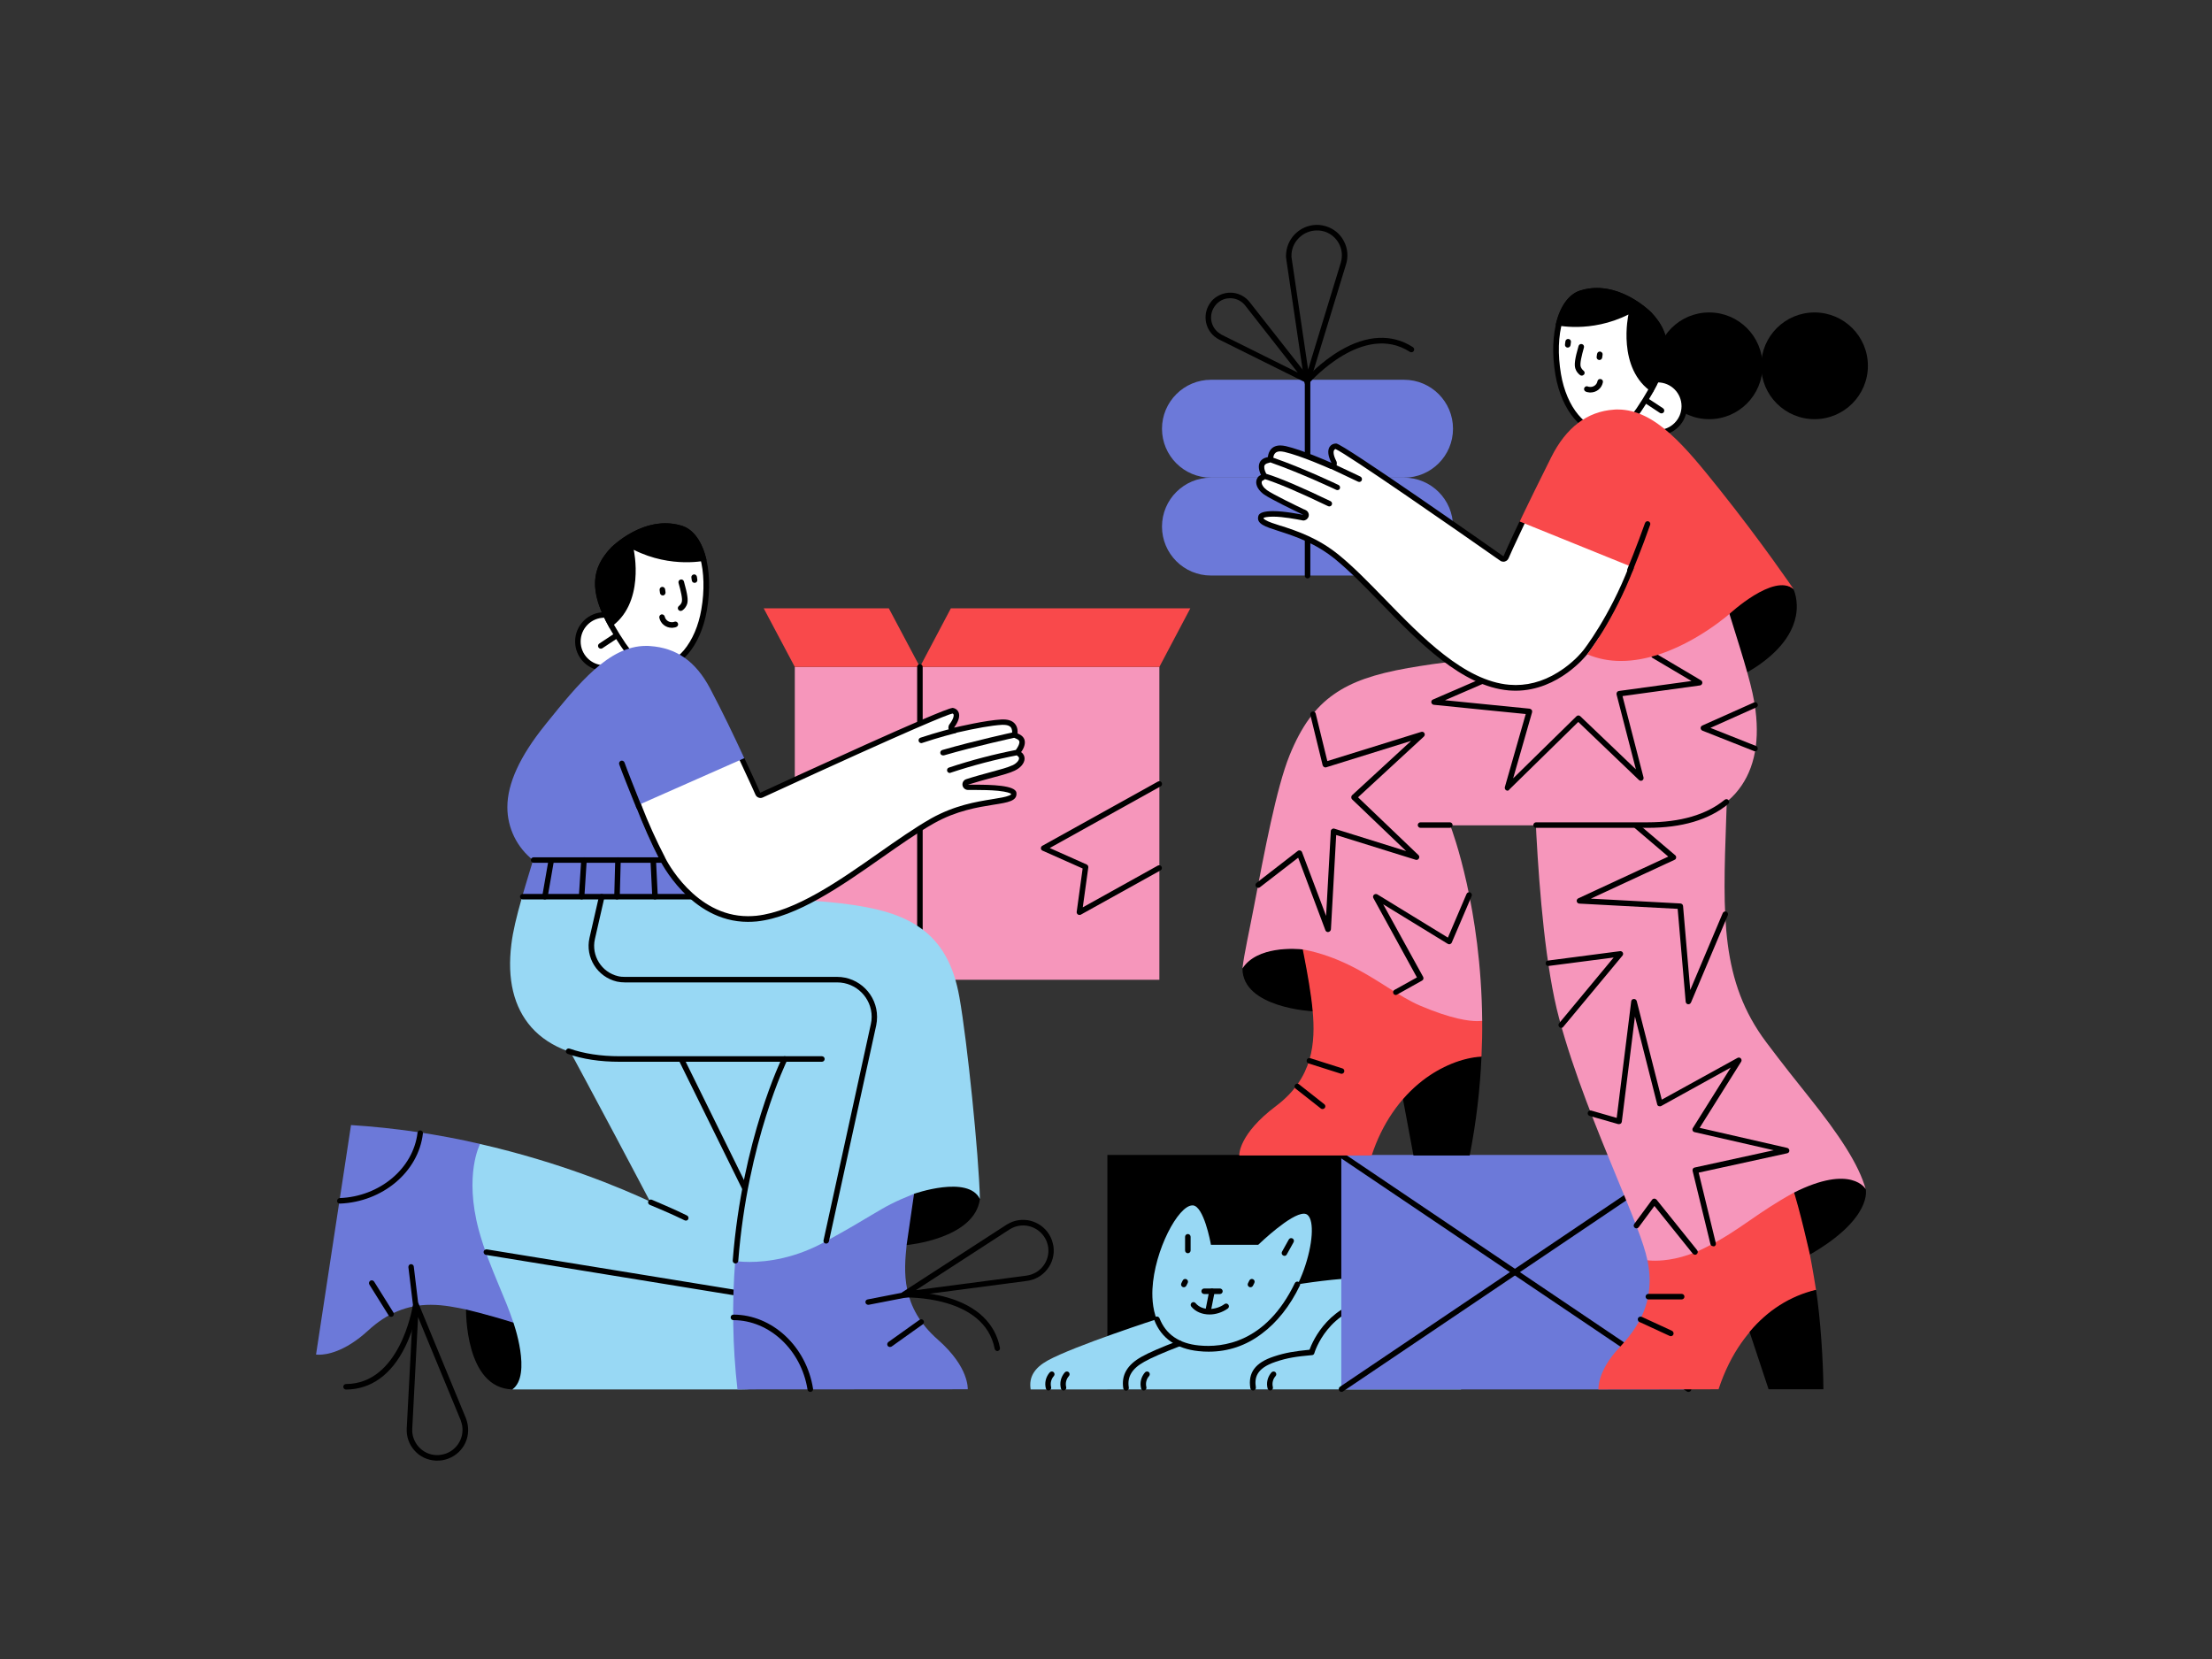 <?xml version="1.0" encoding="utf-8"?>
<!-- Generator: Adobe Illustrator 25.1.0, SVG Export Plug-In . SVG Version: 6.00 Build 0)  -->
<svg version="1.1" id="Layer_2_1_" xmlns="http://www.w3.org/2000/svg" xmlns:xlink="http://www.w3.org/1999/xlink" x="0px" y="0px"
	 viewBox="0 0 1600 1200" style="enable-background:new 0 0 1600 1200;" xml:space="preserve">
<rect x="0" y="0" width="1600" height="1200" fill="#333333" stroke="none"/>
<style type="text/css">
	.st0{fill:#98D8F4;}
	.st1{fill:#6C79D9;}
	.st2{fill:#F696BB;}
	.st3{fill:#F9494B;}
	.st4{fill:#FFFFFF;}
</style>
<g id="box_1_">
	<rect x="801" y="835.4" width="169.6" height="169.6"/>
	<g id="cat">
		<path class="st0" d="M745.5,1005.2v-0.3c-1.4-8.7,2.6-15.4,12.3-20.8c19.5-10.7,80.1-30.3,80.7-30.5c0.8-0.3,85.9-29.8,160.1-29.8
			c3.8,0,7.5,0.1,11.2,0.2c18.9,0.8,32.8,7.2,41.2,18.9c16.9,23.7,5.9,61.6,5.8,62v0.1H745.5V1005.2z"/>
		<path class="st0" d="M874.1,975.9c-2.3,0-4.7-0.1-7.1-0.4c-30.8-3.1-34.1-28.4-33.4-43.1c1.4-28.1,18.7-60.5,28.9-60.5
			c0.2,0,0.3,0,0.5,0c7.7,0.9,12.5,26,12.9,28.5h34.2c1.6-1.5,23.5-22.5,33-22.5c1.1,0,2,0.3,2.7,0.9c5,4.2,3.8,21.6-2.7,39.7
			C938.3,931.9,918.9,975.9,874.1,975.9L874.1,975.9z"/>
		<g>
			<path d="M874.3,977.7c-2.4,0-4.9-0.1-7.4-0.4C851.1,975.7,840,968,835,955c-0.4-1,0.1-2.2,1.1-2.6c1-0.4,2.2,0.1,2.6,1.1
				c4.5,11.6,14.1,18.3,28.5,19.7c17,1.7,48.5-1.8,69.4-45.1c0.5-1,1.7-1.4,2.7-0.9c1,0.5,1.4,1.7,0.9,2.7
				c-7,14.6-16.5,26.6-27.4,34.7C901.4,973.3,888.4,977.7,874.3,977.7z"/>
		</g>
		<g>
			<path d="M882.4,936H871c-1.1,0-2-0.9-2-2s0.9-2,2-2h11.4c1.1,0,2,0.9,2,2S883.5,936,882.4,936z"/>
		</g>
		<g>
			<path d="M874,949.7c-0.1,0-0.3,0-0.4,0c-1.1-0.2-1.8-1.3-1.6-2.3l2.7-13.7c0.2-1.1,1.3-1.8,2.3-1.6c1.1,0.2,1.8,1.3,1.6,2.3
				l-2.7,13.7C875.8,949,874.9,949.7,874,949.7z"/>
		</g>
		<g>
			<path d="M874.9,950.8c-5.2,0-10.1-1.9-13.2-5.7c-0.7-0.8-0.6-2.1,0.3-2.8c0.8-0.7,2.1-0.6,2.8,0.3c4.9,5.9,14.9,5.1,20.9,0.7
				c0.9-0.7,2.1-0.5,2.8,0.4c0.7,0.9,0.5,2.1-0.4,2.8C884.1,949.3,879.4,950.8,874.9,950.8z"/>
		</g>
		<g>
			<path d="M904.5,931.1c-0.3,0-0.6-0.1-0.9-0.2c-1-0.5-1.4-1.7-0.9-2.7l1-2c0.5-1,1.7-1.4,2.7-0.9c1,0.5,1.4,1.7,0.9,2.7l-1,2
				C905.9,930.7,905.2,931.1,904.5,931.1z"/>
		</g>
		<g>
			<path d="M929.1,908.4c-0.3,0-0.7-0.1-1-0.3c-1-0.5-1.3-1.8-0.8-2.7l4.9-8.8c0.5-1,1.8-1.3,2.7-0.8c1,0.5,1.3,1.8,0.8,2.7
				l-4.9,8.8C930.5,908,929.8,908.4,929.1,908.4z"/>
		</g>
		<g>
			<path d="M859.2,906.5c-1.1,0-2-0.9-2-2v-9.9c0-1.1,0.9-2,2-2s2,0.9,2,2v9.9C861.2,905.6,860.3,906.5,859.2,906.5z"/>
		</g>
		<g>
			<path d="M856.3,931.1c-0.3,0-0.6-0.1-0.9-0.2c-1-0.5-1.4-1.7-0.9-2.7l1-2c0.5-1,1.7-1.4,2.7-0.9c1,0.5,1.4,1.7,0.9,2.7l-1,2
				C857.7,930.7,857,931.1,856.3,931.1z"/>
		</g>
		<g>
			<path d="M814.5,1005.9c-1,0-1.8-0.7-2-1.7c-1.5-9.5,2.8-17,13.2-22.8c5.3-3,14.3-6.9,26.7-11.6c1-0.4,2.2,0.1,2.6,1.2
				c0.4,1-0.1,2.2-1.2,2.6c-12.2,4.7-21,8.5-26.1,11.4c-8.9,4.9-12.5,10.9-11.2,18.6c0.2,1.1-0.6,2.1-1.7,2.3
				C814.7,1005.9,814.6,1005.9,814.5,1005.9z"/>
		</g>
		<g>
			<path d="M906.4,1005.8c-1,0-1.8-0.7-2-1.7c-1.8-11.2,3.6-18.5,17-22.9c8.4-2.8,14.9-3.8,25.8-4.9c2.4-6.5,14.6-34.8,49.5-37.5
				c1.1-0.1,2.1,0.7,2.2,1.8c0.1,1.1-0.7,2.1-1.8,2.2c-36.6,2.9-46.3,35.6-46.4,36c-0.2,0.8-0.9,1.4-1.7,1.4
				c-11.4,1-17.9,2-26.2,4.8c-14.5,4.8-15.4,12-14.4,18.5c0.2,1.1-0.6,2.1-1.7,2.3C906.6,1005.8,906.5,1005.8,906.4,1005.8z"/>
		</g>
		<g>
			<path d="M758.4,1005.8c-0.9,0-1.7-0.6-1.9-1.5c-1.1-4.1,0-8.4,2.8-11.6c0.7-0.8,2-0.9,2.8-0.2c0.8,0.7,0.9,2,0.2,2.8
				c-2,2.2-2.7,5.2-2,8c0.3,1.1-0.4,2.2-1.4,2.4C758.7,1005.8,758.6,1005.8,758.4,1005.8z"/>
		</g>
		<g>
			<path d="M769.3,1005.8c-0.9,0-1.7-0.6-1.9-1.5c-1.1-4.1,0-8.4,2.8-11.6c0.7-0.8,2-0.9,2.8-0.2c0.8,0.7,0.9,2,0.2,2.8
				c-2,2.2-2.7,5.2-2,8c0.3,1.1-0.4,2.2-1.4,2.4C769.6,1005.8,769.5,1005.8,769.3,1005.8z"/>
		</g>
		<g>
			<path d="M827.3,1005.8c-0.9,0-1.7-0.6-1.9-1.5c-1.1-4.1,0-8.4,2.8-11.6c0.7-0.8,2-0.9,2.8-0.2c0.8,0.7,0.9,2,0.2,2.8
				c-2,2.2-2.7,5.2-2,8c0.3,1.1-0.4,2.2-1.4,2.4C827.6,1005.8,827.5,1005.8,827.3,1005.8z"/>
		</g>
		<g>
			<path d="M918.8,1005.8c-0.9,0-1.7-0.6-1.9-1.5c-1.1-4.1,0-8.4,2.8-11.6c0.7-0.8,2-0.9,2.8-0.2c0.8,0.7,0.9,2,0.2,2.8
				c-2,2.2-2.7,5.2-2,8c0.3,1.1-0.4,2.2-1.4,2.4C919.1,1005.8,919,1005.8,918.8,1005.8z"/>
		</g>
	</g>
	<g>
		<rect x="970.2" y="835.4" class="st1" width="251.3" height="169.6"/>
		<g>
			<path d="M1221.3,1006.8c-0.4,0-0.8-0.1-1.1-0.3L969.3,837.3c-0.9-0.6-1.2-1.9-0.5-2.8c0.6-0.9,1.9-1.2,2.8-0.5l250.9,169.2
				c0.9,0.6,1.2,1.9,0.5,2.8C1222.6,1006.5,1221.9,1006.8,1221.3,1006.8z"/>
		</g>
		<g>
			<path d="M970.4,1006.8c-0.6,0-1.3-0.3-1.7-0.9c-0.6-0.9-0.4-2.2,0.5-2.8l250.9-169.2c0.9-0.6,2.2-0.4,2.8,0.5
				c0.6,0.9,0.4,2.2-0.5,2.8l-250.9,169.2C971.2,1006.7,970.8,1006.8,970.4,1006.8z"/>
		</g>
	</g>
</g>
<g id="box">
	<rect x="665.4" y="482.4" class="st2" width="173.2" height="226.3"/>
	<rect x="574.9" y="482.4" class="st2" width="90.5" height="226.3"/>
	<polygon class="st3" points="687.8,440 665.4,482.4 838.6,482.4 861,440 	"/>
	<polygon class="st3" points="552.4,440 574.9,482.4 665.4,482.4 642.9,440 	"/>
	<g>
		<path d="M780.8,661.8c-0.4,0-0.8-0.1-1.1-0.3c-0.6-0.4-1-1.2-0.9-1.9l4.3-31.4l-29-12.9c-0.7-0.3-1.2-1-1.2-1.7
			c0-0.8,0.4-1.5,1-1.8l83.7-46.5c1-0.5,2.2-0.2,2.7,0.8c0.5,1,0.2,2.2-0.8,2.7l-80.2,44.6l26.7,11.9c0.8,0.4,1.3,1.2,1.2,2.1
			l-4,28.9l54.3-30.2c1-0.5,2.2-0.2,2.7,0.8c0.5,1,0.2,2.2-0.8,2.7l-57.8,32.1C781.5,661.7,781.1,661.8,780.8,661.8z"/>
	</g>
	<g>
		<path d="M665.4,711.6c-1.1,0-2-0.9-2-2V482.4c0-1.1,0.9-2,2-2s2,0.9,2,2v227.2C667.4,710.7,666.5,711.6,665.4,711.6z"/>
	</g>
</g>
<g id="man">
	<path d="M370.6,1005c-34.4-0.9-33.5-57.4-33.5-58v-0.2l0.2,0.1c0.1,0,13.4,3,34.2,9.5h0.1v0.1c0.1,0.2,6.6,17,6.6,30.7
		C378.3,1003.8,371,1005,370.6,1005L370.6,1005L370.6,1005z"/>
	<path d="M660.8,863.1L660.8,863.1c9.2-2.7,18.5-5.1,28.1-5.2c11.7,0,16.2,2.6,17.9,4.4c0.8,0.9,2,5,2,5
		c-3.8,28.8-52.7,33.3-53.2,33.3h-0.3L660.8,863.1z"/>
	<path class="st1" d="M230.8,979.9c-1.3,0-2-0.1-2-0.1h-0.2l25.3-166h0.2c31.4,2,62.8,6.6,93.4,13.7l0.1,0.1v0.1
		c0.1,0.9,13.9,90,24,128.8l0.1,0.3l-0.3-0.1c-20.8-6.5-34-9.4-34.2-9.5c-7.2-1.5-16.1-3.4-25.7-3.4c-16.8,0-31.5,6-45.1,18.5
		C249.1,978.2,235.8,979.9,230.8,979.9z"/>
	<path class="st0" d="M370.6,1005c14.4-10.4,0.6-48.8,0.6-48.8c-2.9-8.7-6.4-17.1-10.2-26.1c-5.3-12.8-10.8-26-14.7-40.4
		c-10.7-40,0.8-61.9,0.9-62.1l0.1-0.1h0.1c57.5,13.2,101.4,31.6,122.8,41.6c-3.6-6.9-41.9-79.6-68.9-128.9l-0.1-0.2L575,709.4v0.2
		c0.2,0.8,15.9,79.9,23.6,140.7c6.1,48.2,9.8,107.2-15.7,136.2c-10.8,12.3-26.5,18.5-46.5,18.5L370.6,1005L370.6,1005z"/>
	<g>
		<path d="M245.8,870.6c-1.1,0-2-0.8-2-1.9c0-1.1,0.8-2,1.9-2.1c29-1.1,53.2-21.4,56.3-47.2c0.1-1.1,1.1-1.9,2.2-1.7
			c1.1,0.1,1.9,1.1,1.7,2.2C302.7,847.6,276.8,869.4,245.8,870.6C245.9,870.6,245.8,870.6,245.8,870.6z"/>
	</g>
	<g>
		<path d="M540.8,938.2c-1.3,0-2.5-0.1-3.8-0.3l-185.5-30.2c-1.1-0.2-1.8-1.2-1.7-2.3c0.2-1.1,1.2-1.8,2.3-1.7l185.5,30.2
			c4.1,0.6,8.4,0,12.2-1.8c4.8-2.4,8.4-6.5,10.2-11.6c1.7-5.1,1.4-10.6-1-15.5l-77.4-157.1c-0.5-1-0.1-2.2,0.9-2.7
			c1-0.5,2.2-0.1,2.7,0.9l77.4,157.1c2.9,5.8,3.3,12.4,1.2,18.5c-2.1,6.2-6.4,11.1-12.2,14C548.1,937.3,544.5,938.2,540.8,938.2z"/>
	</g>
	<path class="st1" d="M377.6,648.8l0.1-0.3c2-6.9,4.5-15.1,8-26.6v-0.1H509l3,27L377.6,648.8L377.6,648.8z"/>
	<path class="st1" d="M533.4,1005v-0.2c-3.5-30.8-4-62.1-1.6-93v-0.1l133.9-74.6l-4.5,26.1l-5.4,37.2c-1.9,18.9-4.5,44.9,22.7,68.7
		c11.6,10.2,16.9,19.3,19.2,25.2c2.5,6.4,2.3,10.3,2.3,10.4v0.2L533.4,1005L533.4,1005z"/>
	<path class="st0" d="M542.1,912.8c-6.3,0-10.1-0.7-10.1-0.7h-0.2v-0.2c6.6-84.2,33.3-141.1,35.5-145.7H448.1
		c-28.3,0-50.3-8-63.7-23.1c-12.8-14.5-17.7-34.8-14.5-60.2c1.1-9,3.5-19.3,7.8-34.3v-0.1h134.1c0.6,0,63.4,1,96.4,4.9
		c26.8,3.2,43.8,8.3,56.7,17.2c15.6,10.7,24.9,26.9,29.1,50.9c5.6,31.5,14,113.6,14.8,145.8c-8.4-17.6-47.6-3.8-47.6-3.8
		c-14.7,5.9-19.6,8.7-31,15.5c-7,4.2-16.5,9.9-32.7,18.8C575.3,910.2,555.1,912.8,542.1,912.8z"/>
	<g>
		<path d="M532,913.9c-0.1,0-0.1,0-0.2,0c-1.1-0.1-1.9-1-1.8-2.2c6.9-87.7,35.5-146.1,35.8-146.6c0.5-1,1.7-1.4,2.7-0.9
			s1.4,1.7,0.9,2.7c-0.3,0.6-28.6,58.3-35.4,145.2C533.9,913.1,533,913.9,532,913.9z"/>
	</g>
	<g>
		<path class="st4" d="M437.2,483.2c-10.6,0-19.2-8.6-19.2-19.2s8.6-19.2,19.2-19.2s19.2,8.6,19.2,19.2S447.8,483.2,437.2,483.2z"/>
		<g>
			<path d="M437.2,446.8c9.5,0,17.2,7.7,17.2,17.2s-7.7,17.2-17.2,17.2S420,473.5,420,464S427.7,446.8,437.2,446.8 M437.2,442.8
				c-11.7,0-21.2,9.5-21.2,21.2s9.5,21.2,21.2,21.2s21.2-9.5,21.2-21.2S449,442.8,437.2,442.8L437.2,442.8z"/>
		</g>
	</g>
	<g>
		<path d="M434.6,469.2c-0.6,0-1.3-0.3-1.7-0.9c-0.6-0.9-0.4-2.2,0.6-2.8l12.5-8.3c0.9-0.6,2.2-0.4,2.8,0.6c0.6,0.9,0.4,2.2-0.6,2.8
			l-12.5,8.3C435.4,469.1,435,469.2,434.6,469.2z"/>
	</g>
	<g>
		<path class="st4" d="M475.5,482.7c-9,0-17.5-5.6-24.6-16.2c-25.2-37.3-21.5-54.1-7.4-69c0.1-0.1,17-17,37.8-17
			c3.9,0,7.7,0.6,11.3,1.7c14.6,4.5,21.8,29.8,16.7,59C505.1,465.6,491.2,482.7,475.5,482.7z"/>
		<path d="M481.3,382.5c3.7,0,7.3,0.5,10.7,1.6c13.4,4.1,20.1,29,15.3,56.7c-2,11.8-6.5,22.2-12.6,29.5
			c-5.7,6.7-12.5,10.4-19.2,10.4c-8.3,0-16.2-5.3-23-15.3c-24.5-36.2-21.1-52.3-7.6-66.5C445.5,398.2,461.5,382.5,481.3,382.5
			 M481.3,378.5c-22,0-39.3,17.6-39.3,17.6c-15.9,16.8-17.2,35.4,7.2,71.5c8,11.9,17.3,17.1,26.3,17.1c16.2,0,31.3-17.1,35.8-43.2
			c5.3-30.7-2.8-56.5-18.1-61.2C489.1,379,485.1,378.5,481.3,378.5L481.3,378.5z"/>
	</g>
	<path d="M442,396.1c-13.8,14.6-16.6,30.6-1.1,58.1c26.3-17.1,17.5-56.5,17.5-56.5c27.5,13.8,52.7,7.6,52.7,7.6
		c-2.9-13.1-9.3-22.4-17.9-25C465.8,371.8,442,396.1,442,396.1z"/>
	<g>
		<path d="M492.3,441.9c-0.6,0-1.2-0.3-1.6-0.8c-0.7-0.9-0.5-2.1,0.4-2.8c0.9-0.7,1.7-1.7,2-2.7c0.8-2.2-0.7-8.3-2.3-13.9
			c-0.3-1.1,0.3-2.2,1.4-2.5c1.1-0.3,2.2,0.3,2.5,1.4c2.6,9.3,3.2,13.6,2.3,16.3c-0.6,1.8-1.8,3.5-3.4,4.6
			C493.1,441.8,492.7,441.9,492.3,441.9z"/>
	</g>
	<g>
		<path d="M479.4,430.7c-1,0-1.8-0.7-2-1.7l-0.3-2.2c-0.1-1.1,0.6-2.1,1.7-2.3c1.1-0.1,2.1,0.6,2.3,1.7l0.3,2.2
			c0.1,1.1-0.6,2.1-1.7,2.3C479.6,430.7,479.5,430.7,479.4,430.7z"/>
	</g>
	<g>
		<path d="M502.4,421.6c-1,0-1.8-0.7-2-1.7l-0.3-2.1c-0.2-1.1,0.6-2.1,1.7-2.3c1.1-0.2,2.1,0.6,2.3,1.7l0.3,2.1
			c0.2,1.1-0.6,2.1-1.7,2.3C502.6,421.6,502.5,421.6,502.4,421.6z"/>
	</g>
	<g>
		<path d="M485.9,454.1c-4.3,0-8.1-3-9-7.3c-0.2-1.1,0.5-2.1,1.5-2.4c1.1-0.2,2.1,0.5,2.4,1.5c0.6,2.8,3.2,4.5,6,4.1l0.1,0
			c0.2-0.1,0.5-0.1,0.7-0.2c1-0.5,2.2-0.1,2.7,0.9c0.5,1,0.1,2.2-0.9,2.7c-0.5,0.3-1.1,0.4-1.5,0.5l-0.2,0c0,0-0.1,0-0.1,0
			C487,454.1,486.4,454.1,485.9,454.1z"/>
	</g>
	<g>
		<path class="st4" d="M540.9,664.8c-39.7,0-60.9-41.8-61.8-43.6c-6.2-12-12.1-24.9-17.3-38.4L454,558l68.9-33.9l13.7,25.1
			c6.9,14.6,10.8,23.5,11.4,25c0.2,0.5,0.6,0.9,1.1,1.1c0.2,0.1,0.5,0.1,0.7,0.1c0.3,0,0.6-0.1,0.8-0.2l2.2-1
			c112.4-51.8,133.5-59.9,136-60.1l0,0c0.1,0,0.2,0,0.3,0c1.2,0.3,1.9,1,2.3,1.9c0.8,2.1-0.3,5.4-3.1,9.2c-0.5,0.7-0.5,1.6-0.1,2.3
			c0.4,0.6,1,0.9,1.7,0.9c0.1,0,0.3,0,0.4-0.1l0.8-0.2c14.9-3.4,26.1-5.4,33.4-5.8h1c3.2,0,5.5,0.8,6.9,2.4c1.8,2.1,1.5,4.9,1.4,5.4
			c-0.1,0.9,0.4,1.8,1.3,2.1c2.2,0.9,3.5,2,3.9,3.5c0.7,2.4-1.1,5.6-2.2,6.9c-0.3,0.4-0.5,1-0.4,1.5s0.4,1,0.8,1.3
			c1.1,0.8,1.7,2,1.7,3.3c-0.2,2.4-2.4,5-6,6.7c-3.3,1.6-8.8,3.1-14.7,4.7c-4.2,1-15.1,4.2-19,5.4c-0.9,0.3-1.5,1.2-1.4,2.2
			c0.2,1,1,1.7,2,1.7h5.6c25.1,0,27.4,3.1,27.5,4c0.4,3.7-3.5,4.7-14.8,6.5l-0.6,0.1c-11.3,1.8-26.8,4.3-43.4,13.7
			c-12,6.8-25.1,16-37.8,24.9c-28.6,20-60.9,42.7-89.5,45.7C545.1,664.7,543,664.8,540.9,664.8z"/>
		<path d="M689,516.1c0.5,0.2,0.6,0.5,0.7,0.6c0.4,1-0.1,3.5-2.9,7.2c-1,1.3-1.1,3.2-0.2,4.6c0.7,1.2,2,1.8,3.4,1.8
			c0.3,0,0.6,0,0.9-0.1l0.8-0.2c14.8-3.4,25.9-5.3,33-5.7h1c3.9,0,5,1.3,5.4,1.7c1.2,1.5,1,3.7,1,3.9c-0.2,1.8,0.8,3.6,2.5,4.2
			c1.5,0.6,2.5,1.3,2.7,2.1c0.4,1.5-0.9,3.9-1.8,5.2c-0.7,0.9-1,2-0.8,3c0.2,1.1,0.8,2,1.6,2.7c0.6,0.4,0.8,0.9,0.8,1.5
			c-0.1,1.4-1.6,3.5-4.8,5c0,0,0,0-0.1,0c-3.1,1.5-8.7,3-14.2,4.5c-4.3,1.1-15.3,4.2-19.1,5.5c-1.9,0.6-3,2.5-2.7,4.4s2,3.4,4,3.4
			h2.5h3.1c4.7,0,10.8,0.1,16.1,0.6c6.6,0.7,8.8,1.7,9.5,2.2c0,0.4-0.3,0.8-1.6,1.3c-2.4,1-6.7,1.7-11.6,2.5H718l-0.4,0.1
			c-11.4,1.8-27.1,4.4-44.1,13.9c-12.1,6.9-25.2,16.1-37.9,25c-28.3,19.9-60.4,42.4-88.5,45.4c-2.1,0.2-4.1,0.3-6.1,0.3
			c-38.5,0-59.2-40.7-60-42.5c0,0,0,0,0-0.1c-6.2-11.9-12-24.7-17.2-38.1l-7.2-23.1l65.7-32.3l12.7,23.3
			c6.8,14.5,10.8,23.4,11.4,24.8c0.4,1,1.2,1.8,2.2,2.2c0.5,0.2,1,0.3,1.5,0.3c0.6,0,1.1-0.1,1.7-0.4l2.2-1
			C662.3,526,685.3,516.9,689,516.1 M689.1,512c-0.1,0.1-0.1,0.1-0.2,0.1c-6,0-116.4,50.9-139,61.3c-0.7-1.7-4.8-10.9-11.5-25.1
			l-14.6-26.8L451.6,557l8.3,26.5c5.1,13.1,10.9,26.1,17.4,38.6c0.2,0.4,22,44.7,63.6,44.7c2.1,0,4.3-0.1,6.5-0.3
			c29.1-3.1,61.6-25.9,90.4-46.1c13.4-9.4,26-18.2,37.6-24.8c16.5-9.3,31.9-11.7,43.1-13.5c10.8-1.7,17.4-2.7,16.7-8.7
			c-0.6-5.5-18.9-5.8-29.5-5.8c-1.1,0-2.1,0-3.1,0s-1.8,0-2.5,0c4-1.3,14.8-4.4,18.9-5.4c6-1.6,11.6-3.1,15-4.8
			c4.2-2,6.9-5.2,7.1-8.4c0.1-2-0.8-3.8-2.5-5c0.7-0.9,3.5-5,2.5-8.7c-0.6-2.1-2.3-3.7-5.1-4.8c0.1-0.8,0.4-4.3-1.9-7
			c-1.8-2.1-4.6-3.1-8.4-3.1c-0.4,0-0.7,0-1.1,0c-11.8,0.6-31.1,5.2-34.6,6c3.3-4.4,4.5-8.3,3.4-11.1
			C692.7,513.5,691.2,512.4,689.1,512L689.1,512z"/>
	</g>
	<path class="st1" d="M385.8,622.3L385.8,622.3c-11.9-9.2-18.9-23.6-18.8-38.6c0-16.9,9.1-36.8,27.2-59.2l1.1-1.4
		c23.2-28.7,45.1-55.9,72-55.9c0.9,0,1.9,0,2.8,0.1c19.3,1.3,33.1,11.1,43.5,30.6c9.5,18,17,33.9,23,46.7l1.8,3.8l-78.5,34.7
		c5.1,13.1,10.9,26.5,17.3,38.9l0.2,0.3H385.8L385.8,622.3L385.8,622.3z"/>
	<g>
		<path d="M479.4,624.1H386c-1.1,0-2-0.9-2-2s0.9-2,2-2h93.4c1.1,0,2,0.9,2,2S480.5,624.1,479.4,624.1z"/>
	</g>
	<g>
		<path d="M500.1,650.6h-122c-1.1,0-2-0.9-2-2s0.9-2,2-2h122c1.1,0,2,0.9,2,2S501.2,650.6,500.1,650.6z"/>
	</g>
	<g>
		<path d="M462.2,585.6c-0.8,0-1.5-0.5-1.9-1.3l-1.7-4.1c-3.5-8.8-8.4-20.8-10.7-27.3c-0.4-1,0.2-2.2,1.2-2.6c1-0.4,2.2,0.2,2.6,1.2
			c2.3,6.4,7.1,18.4,10.6,27.2l1.7,4.1c0.4,1-0.1,2.2-1.1,2.6C462.7,585.6,462.4,585.6,462.2,585.6z"/>
	</g>
	<g>
		<path d="M394.1,650.6c-0.1,0-0.2,0-0.3,0c-1.1-0.2-1.8-1.2-1.6-2.3l4.6-26.5c0.2-1.1,1.2-1.8,2.3-1.6c1.1,0.2,1.8,1.2,1.6,2.3
			l-4.6,26.5C395.9,649.9,395.1,650.6,394.1,650.6z"/>
	</g>
	<g>
		<path d="M420.7,650.6c0,0-0.1,0-0.1,0c-1.1-0.1-1.9-1-1.9-2.1l1.7-26.5c0.1-1.1,1-1.9,2.1-1.9c1.1,0.1,1.9,1,1.9,2.1l-1.7,26.5
			C422.6,649.8,421.7,650.6,420.7,650.6z"/>
	</g>
	<g>
		<path d="M446.3,650.6C446.3,650.6,446.3,650.6,446.3,650.6c-1.2,0-2-0.9-2-2.1L445,622c0-1.1,0.9-2,2.1-1.9c1.1,0,2,0.9,1.9,2.1
			l-0.7,26.5C448.3,649.7,447.4,650.6,446.3,650.6z"/>
	</g>
	<g>
		<path d="M473.8,650.6c-1.1,0-1.9-0.8-2-1.9l-1.3-26.5c-0.1-1.1,0.8-2,1.9-2.1c1.1,0,2,0.8,2.1,1.9l1.3,26.5
			C475.9,649.6,475,650.5,473.8,650.6C473.9,650.6,473.8,650.6,473.8,650.6z"/>
	</g>
	<g>
		<path d="M594.5,768H448.1c-14.1,0-26.7-1.9-37.5-5.7c-1-0.4-1.6-1.5-1.2-2.6c0.4-1,1.5-1.6,2.6-1.2c10.3,3.6,22.5,5.5,36.1,5.5
			h146.4c1.1,0,2,0.9,2,2S595.6,768,594.5,768z"/>
	</g>
	<g>
		<path d="M586.1,1006.8c-1,0-1.8-0.7-2-1.7c-4.5-28.6-27.6-50.2-53.6-50.2c-1.1,0-2-0.9-2-2s0.9-2,2-2c28,0,52.8,23,57.6,53.6
			c0.2,1.1-0.6,2.1-1.7,2.3C586.3,1006.8,586.2,1006.8,586.1,1006.8z"/>
	</g>
	<g>
		<path d="M597.6,899.5c-0.1,0-0.3,0-0.4,0c-1.1-0.2-1.8-1.3-1.5-2.4l34.2-156.3c0.4-1.6,0.6-3.5,0.6-5.3
			c0-13.7-11.2-24.9-24.9-24.9H452c-1.9,0-3.9-0.2-5.8-0.6c-14.2-3.4-23-17.5-19.8-31.6l6.9-30.2c0.2-1.1,1.3-1.8,2.4-1.5
			c1.1,0.2,1.8,1.3,1.5,2.4l-6.9,30.2c-2.7,11.9,4.8,24,16.8,26.8c1.6,0.4,3.3,0.5,4.9,0.5h153.5c15.9,0,28.9,13,28.9,28.9
			c0,2.1-0.2,4.2-0.6,6.1l-34.2,156.3C599.3,898.9,598.5,899.5,597.6,899.5z"/>
	</g>
	<g>
		<path d="M496.1,882.9c-0.3,0-0.6-0.1-0.9-0.2c-7.7-3.9-25-11.2-25.2-11.2c-1-0.4-1.5-1.6-1.1-2.6c0.4-1,1.6-1.5,2.6-1.1
			c0.7,0.3,17.6,7.4,25.4,11.4c1,0.5,1.4,1.7,0.9,2.7C497.5,882.5,496.8,882.9,496.1,882.9z"/>
	</g>
	<g>
		<path d="M628,943.8c-0.9,0-1.8-0.7-2-1.6c-0.2-1.1,0.5-2.1,1.6-2.3l28.8-5.6c1.1-0.2,2.1,0.5,2.3,1.6c0.2,1.1-0.5,2.1-1.6,2.3
			l-28.8,5.6C628.3,943.8,628.1,943.8,628,943.8z"/>
	</g>
	<g>
		<path d="M643.7,974.3c-0.6,0-1.2-0.3-1.6-0.8c-0.6-0.9-0.4-2.1,0.5-2.8l22.6-16.1c0.9-0.6,2.1-0.4,2.8,0.5
			c0.6,0.9,0.4,2.1-0.5,2.8l-22.6,16.1C644.5,974.2,644.1,974.3,643.7,974.3z"/>
	</g>
	<g>
		<path d="M653.9,938.3c-0.8,0-1.6-0.5-1.9-1.3c-0.3-0.9,0-1.9,0.8-2.4l75.2-48.7c1.7-1,3-1.7,4.4-2.2c11.4-4.2,24.2,1.7,28.4,13.2
			c0.6,1.8,1,3.3,1.2,4.7c0.8,5.9-0.8,11.7-4.4,16.4c-3.6,4.7-8.8,7.7-14.7,8.5l-88.8,11.7C654.1,938.3,654,938.3,653.9,938.3z
			 M740,886.4c-2.1,0-4.2,0.4-6.2,1.1c-1.1,0.4-2.2,1-3.6,1.8l-67.7,43.9l80-10.5c4.8-0.7,9.1-3.1,12.1-7c3-3.9,4.2-8.6,3.6-13.5
			c-0.2-1.2-0.5-2.4-1-3.9C754.4,890.9,747.4,886.4,740,886.4z"/>
	</g>
	<g>
		<path d="M721.5,977.3c-0.9,0-1.8-0.7-2-1.6c-7.5-39.1-64.9-37.2-65.5-37.2c-1.1,0-2-0.8-2.1-1.9c0-1.1,0.8-2,1.9-2.1
			c0.6,0,15.4-0.6,31.4,4c21.6,6.2,34.7,18.8,38.1,36.4c0.2,1.1-0.5,2.1-1.6,2.3C721.7,977.3,721.6,977.3,721.5,977.3z"/>
	</g>
	<g>
		<path d="M316.4,1056.5c-0.4,0-0.8,0-1.3,0c-5.8-0.3-11.3-2.8-15.2-7.2c-4-4.4-6-10.1-5.7-16.1l4.7-89.5c0-0.9,0.7-1.7,1.7-1.9
			c0.9-0.2,1.8,0.3,2.2,1.2l34.2,82.8c0.6,1.6,1,3.1,1.3,4.7c1,5.9-0.3,11.8-3.7,16.6c-3.4,4.8-8.5,8-14.4,9.1
			C318.9,1056.4,317.7,1056.5,316.4,1056.5z M302.4,952.7l-4.2,80.7c-0.3,4.9,1.4,9.5,4.7,13.2c3.3,3.6,7.7,5.7,12.5,5.9
			c1.4,0.1,2.7,0,4-0.3c4.9-0.8,9-3.5,11.8-7.4c2.8-4,3.9-8.8,3.1-13.6c-0.3-1.3-0.6-2.6-1.1-4L302.4,952.7z"/>
	</g>
	<g>
		<path d="M250.3,1005.1c-1.1,0-2-0.9-2-2c0-1.1,0.9-2,2-2c38.4-0.2,47.7-53.2,48.4-57.3l-3.3-27.2c-0.1-1.1,0.7-2.1,1.7-2.2
			c1.1-0.1,2.1,0.7,2.2,1.7l3.3,27.5c0,0.2,0,0.3,0,0.5c-0.1,0.6-2.2,15.3-9.6,30.2C283.1,994.4,268.3,1005,250.3,1005.1
			C250.3,1005.1,250.3,1005.1,250.3,1005.1z"/>
	</g>
	<g>
		<path d="M282.9,952.5c-0.7,0-1.3-0.3-1.7-0.9l-14-22.4c-0.6-0.9-0.3-2.2,0.6-2.8s2.2-0.3,2.8,0.6l14,22.4c0.6,0.9,0.3,2.2-0.6,2.8
			C283.6,952.4,283.3,952.5,282.9,952.5z"/>
	</g>
	<g>
		<path d="M666.4,537.5c-0.8,0-1.6-0.5-1.9-1.4c-0.3-1,0.2-2.2,1.3-2.5c11.7-3.9,24.2-7.1,24.3-7.1c1.1-0.3,2.2,0.4,2.4,1.4
			c0.3,1.1-0.4,2.2-1.4,2.4c-0.1,0-12.5,3.2-24.1,7.1C666.8,537.5,666.6,537.5,666.4,537.5z"/>
	</g>
	<g>
		<path d="M682.1,546.4c-0.9,0-1.7-0.6-1.9-1.4c-0.3-1.1,0.3-2.2,1.4-2.5c23.5-6.8,51.1-12.8,51.3-12.8c1.1-0.2,2.1,0.5,2.4,1.5
			c0.2,1.1-0.5,2.1-1.5,2.4c-0.3,0.1-27.7,6-51.1,12.8C682.5,546.4,682.3,546.4,682.1,546.4z"/>
	</g>
	<g>
		<path d="M687,559.1c-0.8,0-1.6-0.5-1.9-1.4c-0.3-1,0.2-2.2,1.3-2.5c16.2-5.4,32.8-9.7,49.2-12.9c1.1-0.2,2.1,0.5,2.3,1.6
			c0.2,1.1-0.5,2.1-1.6,2.3c-16.2,3.1-32.6,7.4-48.6,12.7C687.4,559.1,687.2,559.1,687,559.1z"/>
	</g>
</g>
<g id="clothes">
	<path class="st1" d="M875.9,274.7h139.7c19.6,0,35.4,15.9,35.4,35.4l0,0c0,19.6-15.9,35.4-35.4,35.4H875.9
		c-19.6,0-35.4-15.9-35.4-35.4l0,0C840.5,290.6,856.4,274.7,875.9,274.7z"/>
	<path class="st1" d="M875.9,345.5h139.7c19.6,0,35.4,15.9,35.4,35.4l0,0c0,19.6-15.9,35.4-35.4,35.4H875.9
		c-19.6,0-35.4-15.9-35.4-35.4l0,0C840.5,361.3,856.4,345.5,875.9,345.5z"/>
	<g>
		<path d="M945.8,418.4c-1.1,0-2-0.9-2-2V274.7c0-1.1,0.9-2,2-2s2,0.9,2,2v141.7C947.8,417.5,946.9,418.4,945.8,418.4z"/>
	</g>
	<g>
		<path d="M945.6,278.5c0,0-0.1,0-0.2,0c-0.9-0.1-1.7-0.8-1.8-1.7l-13.1-88.6c-0.3-1.5-0.4-3-0.2-5c1-12.2,11.7-21.3,23.8-20.5
			c1.5,0.1,3.1,0.4,4.8,0.9c5.7,1.7,10.4,5.5,13.1,10.7c2.8,5.2,3.4,11.3,1.6,17l-26.2,85.7C947.3,277.9,946.5,278.5,945.6,278.5z
			 M952.5,166.7c-9.4,0-17.5,7.3-18.3,16.8c-0.1,1.6-0.1,2.8,0.2,3.9c0,0,0,0.1,0,0.1l11.8,79.8l23.6-77.2c1.4-4.7,1-9.6-1.3-13.9
			c-2.3-4.3-6.1-7.4-10.7-8.8c-1.4-0.4-2.7-0.6-4-0.7C953.4,166.8,953,166.7,952.5,166.7z"/>
	</g>
	<g>
		<path d="M945.7,277.1c-0.3,0-0.6-0.1-0.9-0.2l-63-31.3c-1-0.5-2-1.2-3.2-2.1c-7.6-6.2-8.8-17.4-2.7-25.1c0.9-1.3,2-2.2,2.9-2.9
			c3.8-2.9,8.4-4.2,13.2-3.7c4.7,0.6,9,3,11.9,6.7l43.4,55.3c0.6,0.7,0.6,1.8,0,2.5C946.9,276.8,946.3,277.1,945.7,277.1z
			 M889.8,215.7c-3.1,0-6.1,1-8.5,3c-0.7,0.5-1.5,1.2-2.1,2.1c0,0-0.1,0.1-0.1,0.1c-4.8,6-3.9,14.7,2,19.5c1,0.7,1.8,1.3,2.5,1.7
			l55.1,27.4L900.7,221c-2.3-2.9-5.6-4.8-9.3-5.2C890.9,215.8,890.3,215.7,889.8,215.7z"/>
	</g>
	<g>
		<path d="M946.2,277c-0.5,0-0.9-0.2-1.3-0.5c-0.8-0.7-0.9-2-0.2-2.8c0.4-0.5,10.2-11.6,24.6-20.1c19.3-11.4,37.6-12.3,52.7-2.5
			c0.9,0.6,1.2,1.8,0.6,2.8c-0.6,0.9-1.8,1.2-2.8,0.6c-33.6-21.6-71.7,21.4-72.1,21.8C947.3,276.8,946.8,277,946.2,277z"/>
	</g>
</g>
<g id="woman">
	<path d="M1022.4,835.8l-7.7-41.3l0.1-0.1c18.5-21.2,41.4-29.6,56.6-30.5h0.2v0.2c-1,23.9-3.9,48-8.5,71.5v0.2L1022.4,835.8
		L1022.4,835.8z"/>
	<path d="M949.7,731.5c-0.5,0-51-2.5-51-31c6.8-12.5,26-14.4,36.8-14.4c4.1,0,6.9,0.3,7,0.3h0.1v0.1c0,0,0.7,3.6,1.1,5.6
		c2.2,10.9,5,26.5,6.1,39.1v0.2L949.7,731.5z"/>
	<path d="M1308.7,907.4c-0.1-0.3-5.9-27.1-11.4-44.9v-0.2l0.1-0.1c0.1-0.1,14.6-8.3,29.2-10.2c1.9-0.3,3.8-0.4,5.5-0.4
		c13.9,0,17.3,8.3,17.4,8.4c0.1,0.2,5.4,21.1-40.4,47.5l-0.2,0.1L1308.7,907.4z"/>
	<path d="M1250.6,443.9L1250.6,443.9c0.2-0.2,2.8-2.8,17.8-13.9c6.6-4.9,12.9-7.4,18.6-7.4c6.6,0,10.1,3.4,10.2,3.5s4,8.1,1.8,19.5
		c-3.7,19-21.2,32.7-35.3,40.8l-0.2,0.1L1250.6,443.9z"/>
	<path class="st3" d="M1156.2,1005v-0.2c0-0.1-0.8-13.1,14.8-29.7c13.7-14.6,26.9-33.5,20.6-63.8v-0.1l104.6-53.3l0.1,0.2
		c5.8,17.5,12.7,48.9,12.8,49.2c0,0.1,2.1,10.6,4.5,25.8v0.2h-0.2c-15.3,3.7-52.7,18.1-70.3,71.5v0.1L1156.2,1005L1156.2,1005z"/>
	<path d="M1313.6,933.1L1313.6,933.1l-0.2-0.1c-18.6,4.5-34.7,14.7-47.8,30.3l-0.1,0.1l13.8,41.6v-0.1h39.6v-0.2
		C1318.9,986.5,1316.8,953.3,1313.6,933.1z"/>
	<path class="st2" d="M1197.2,911.9c-3.5,0-5.5-0.3-5.5-0.3h-0.1v-0.1c-2.5-12.3-11.1-33.2-22-59.5c-13.9-33.8-31.3-75.9-41.9-115.6
		c-9.7-36.1-14.2-92-16.4-132.5c-2.3-43.9-2.3-79.7-2.3-80.1v-0.2l141.1,11.8v0.2c-0.2,20.5-0.8,38.8-1.5,56.6
		c-2.5,70.8-4.1,117.6,29,161.7c11.8,15.7,21.9,28.4,30.8,39.5c22.1,27.6,36.1,48.9,41.1,66.7c0.1,0.2-10-18.6-52.2,2.7
		c-13.1,7.2-22.4,13.6-31.4,19.8c-10,6.9-19.4,13.4-32.7,20C1217.2,910.7,1203.8,911.9,1197.2,911.9z"/>
	<g>
		<path d="M1216.4,939.9h-24.1c-1.1,0-2-0.9-2-2s0.9-2,2-2h24.1c1.1,0,2,0.9,2,2S1217.5,939.9,1216.4,939.9z"/>
	</g>
	<g>
		<path d="M1208.5,966.5c-0.3,0-0.6-0.1-0.8-0.2l-21.9-10.1c-1-0.5-1.4-1.7-1-2.7c0.5-1,1.7-1.4,2.7-1l21.9,10.1
			c1,0.5,1.4,1.7,1,2.7C1210,966.1,1209.3,966.5,1208.5,966.5z"/>
	</g>
	<g>
		<path d="M1239.1,901.4c-0.9,0-1.7-0.6-1.9-1.5l-12.9-53c-0.1-0.5,0-1.1,0.2-1.5c0.3-0.5,0.7-0.8,1.3-0.9L1283,832l-57.3-13.1
			c-0.6-0.1-1.2-0.6-1.4-1.2s-0.2-1.3,0.2-1.8l27.4-43.7l-50.3,27.8c-0.5,0.3-1.2,0.3-1.8,0.1c-0.6-0.2-1-0.7-1.1-1.3l-16.1-63.5
			l-9.5,76.1c-0.1,0.6-0.4,1.1-0.9,1.4c-0.5,0.3-1.1,0.4-1.7,0.3l-20.6-5.9c-1.1-0.3-1.7-1.4-1.4-2.5c0.3-1.1,1.4-1.7,2.5-1.4
			l18.4,5.3l10.5-84.3c0.1-1,0.9-1.7,1.9-1.7c1-0.1,1.8,0.6,2.1,1.5l18.1,71.3l54.8-30.2c0.8-0.4,1.8-0.3,2.4,0.4
			c0.6,0.7,0.7,1.7,0.2,2.4l-30,47.8l63.3,14.5c0.9,0.2,1.6,1,1.6,2s-0.7,1.7-1.6,1.9l-64,14l12.4,51c0.3,1.1-0.4,2.2-1.5,2.4
			C1239.4,901.4,1239.3,901.4,1239.1,901.4z"/>
	</g>
	<g>
		<path d="M1226.1,907.6c-0.6,0-1.2-0.3-1.6-0.7l-27.8-34.6l-11.4,15.4c-0.7,0.9-1.9,1.1-2.8,0.4c-0.9-0.7-1.1-1.9-0.4-2.8
			l12.9-17.5c0.4-0.5,0.9-0.8,1.6-0.8c0.6,0,1.2,0.3,1.6,0.7l29.4,36.6c0.7,0.9,0.6,2.1-0.3,2.8
			C1227,907.5,1226.5,907.6,1226.1,907.6z"/>
	</g>
	<g>
		<path d="M1129.3,743.5c-0.5,0-0.9-0.2-1.3-0.5c-0.8-0.7-1-2-0.3-2.8l39.5-47.6l-47,6.1c-1.1,0.1-2.1-0.6-2.2-1.7
			c-0.1-1.1,0.6-2.1,1.7-2.2l52.1-6.8c0.8-0.1,1.6,0.3,2,1c0.4,0.7,0.3,1.6-0.2,2.2l-42.8,51.5
			C1130.4,743.3,1129.9,743.5,1129.3,743.5z"/>
	</g>
	<g>
		<path d="M1221.3,726.4c-0.1,0-0.2,0-0.3,0c-0.9-0.1-1.6-0.9-1.7-1.8l-5.8-67.2l-71.1-3.8c-0.9,0-1.7-0.7-1.9-1.6
			c-0.2-0.9,0.3-1.8,1.1-2.2l65.1-30.2l-24.2-20.6c-0.8-0.7-0.9-2-0.2-2.8s2-0.9,2.8-0.2l26.6,22.6c0.5,0.4,0.8,1.1,0.7,1.8
			s-0.5,1.3-1.1,1.5l-60.6,28.1l64.8,3.5c1,0.1,1.8,0.8,1.9,1.8l5.2,60.8l23.5-55.6c0.4-1,1.6-1.5,2.6-1.1c1,0.4,1.5,1.6,1.1,2.6
			l-26.6,63C1222.8,725.9,1222.1,726.4,1221.3,726.4z"/>
	</g>
	<path class="st3" d="M896.4,835.8v-0.2c0-0.1-0.7-15.1,26.6-35.6c27-20.3,28.5-46.1,26.5-68.7c-1.1-12.6-4-28.2-6.1-39.1
		c-0.4-2.1-0.8-4-1.1-5.6v-0.1l57.7-61.8l72.1,113.4v0.1c0.1,8.5-0.1,17.2-0.5,25.9v0.2h-0.2c-13.7,0.8-29.2,7.1-42.3,17.2
		c-16.7,12.9-29.5,31.6-36.9,54.2v0.1L896.4,835.8L896.4,835.8z"/>
	<circle cx="1236.3" cy="264.6" r="38.6"/>
	<circle cx="1312.5" cy="264.6" r="38.6"/>
	<g>
		<path class="st4" d="M1199.1,313c-10.6,0-19.2-8.6-19.2-19.2s8.6-19.2,19.2-19.2s19.2,8.6,19.2,19.2S1209.7,313,1199.1,313z"/>
		<g>
			<path d="M1199.1,276.6c9.5,0,17.2,7.7,17.2,17.2s-7.7,17.2-17.2,17.2s-17.2-7.7-17.2-17.2S1189.6,276.6,1199.1,276.6
				 M1199.1,272.6c-11.7,0-21.2,9.5-21.2,21.2s9.5,21.2,21.2,21.2s21.2-9.5,21.2-21.2S1210.8,272.6,1199.1,272.6L1199.1,272.6z"/>
		</g>
	</g>
	<g>
		<path d="M1201.8,299c-0.4,0-0.8-0.1-1.1-0.3l-12.6-8.3c-0.9-0.6-1.2-1.8-0.6-2.8c0.6-0.9,1.8-1.2,2.8-0.6l12.6,8.3
			c0.9,0.6,1.2,1.8,0.6,2.8C1203.1,298.7,1202.4,299,1201.8,299z"/>
	</g>
	<g>
		<path class="st4" d="M1160.9,312.5c-15.7,0-29.6-17.1-33.8-41.5c-5-29.1,2.2-54.4,16.7-59c3.6-1.1,7.4-1.7,11.3-1.7
			c18.4,0,33.5,12.9,37.7,16.9c0.1,0.1,0.1,0.1,0.2,0.2c8.2,8.7,11.6,17,10.9,26.9c-0.7,11.2-6.6,24.5-18.4,42
			C1178.4,306.9,1169.9,312.5,1160.9,312.5z"/>
		<g>
			<path d="M1155.1,212.3c17.7,0,32.3,12.5,36.3,16.3c0,0,0.1,0.1,0.2,0.2c13.4,14.2,16.7,30.3-7.7,66.4c-6.7,10-14.7,15.3-23,15.3
				c-6.7,0-13.6-3.7-19.2-10.4c-6.1-7.2-10.6-17.7-12.6-29.5c-2.4-14.1-2-27.8,1.2-38.4c3-9.8,8-16.3,14.2-18.3
				C1147.8,212.8,1151.4,212.3,1155.1,212.3 M1155.1,208.3c-3.8,0-7.8,0.5-11.9,1.8c-15.4,4.8-23.4,30.6-18.1,61.2
				c4.5,26.1,19.6,43.2,35.8,43.2c9,0,18.3-5.2,26.3-17.1c24.4-36.1,23.1-54.7,7.2-71.5C1194.3,225.9,1177.1,208.3,1155.1,208.3
				L1155.1,208.3z"/>
		</g>
	</g>
	<path d="M1194.3,225.9c13.8,14.6,16.6,30.6,1.1,58.1c-26.3-17.1-17.5-56.5-17.5-56.5c-27.5,13.8-52.7,7.6-52.7,7.6
		c2.9-13.1,9.3-22.4,17.9-25C1170.5,201.6,1194.3,225.9,1194.3,225.9z"/>
	<g>
		<path d="M1144.1,271.7c-0.4,0-0.8-0.1-1.2-0.4c-1.6-1.2-2.8-2.8-3.4-4.7c-0.9-2.7-0.4-7,2.3-16.3c0.3-1.1,1.4-1.7,2.5-1.4
			c1.1,0.3,1.7,1.4,1.4,2.5c-1.6,5.6-3.1,11.7-2.3,13.9c0.4,1.1,1.1,2.1,2,2.8c0.9,0.7,1.1,1.9,0.4,2.8
			C1145.3,271.4,1144.7,271.7,1144.1,271.7z"/>
	</g>
	<g>
		<path d="M1156.9,260.4c-0.1,0-0.2,0-0.3,0c-1.1-0.2-1.9-1.2-1.7-2.3l0.3-2.1c0.2-1.1,1.2-1.9,2.3-1.7c1.1,0.2,1.9,1.2,1.7,2.3
			l-0.3,2.1C1158.7,259.7,1157.9,260.4,1156.9,260.4z"/>
	</g>
	<g>
		<path d="M1134,251.4c-0.1,0-0.2,0-0.3,0c-1.1-0.1-1.9-1.2-1.7-2.3l0.3-2.2c0.1-1.1,1.2-1.9,2.3-1.7c1.1,0.1,1.9,1.2,1.7,2.3
			l-0.3,2.2C1135.8,250.7,1135,251.4,1134,251.4z"/>
	</g>
	<g>
		<path d="M1150.4,283.9c-0.6,0-1.1,0-1.7-0.2c0,0-0.1,0-0.1,0l-0.2,0c-0.4-0.1-1-0.2-1.5-0.5c-1-0.5-1.4-1.7-0.9-2.7
			c0.5-1,1.7-1.4,2.7-0.9c0.1,0.1,0.4,0.1,0.7,0.2l0.1,0c2.8,0.5,5.5-1.3,6-4.1c0.2-1.1,1.3-1.8,2.4-1.5c1.1,0.2,1.8,1.3,1.5,2.4
			C1158.5,281,1154.7,283.9,1150.4,283.9z"/>
	</g>
	<path class="st2" d="M1269.8,513.7c-1.9-15.5-7.4-33-18.3-67.9c-1.4-4.6-2.9-9.4-4.5-14.6l-0.1-0.2l-118.2,39.4
		c-0.6,0.1-65.4,5-110.2,12.8c-24.8,4.4-40.8,10-53.5,18.9c-13.8,9.6-23.7,23.3-32.2,44.2c-9.5,23.4-18.2,69.7-26,110.6
		c-2.6,13.9-7,33.4-8.1,43.6c10.6-16.4,38.7-14.4,44.1-13.7c25.2,4.9,43.9,16.6,60.3,27c8.4,5.3,16.5,10.4,24.3,13.7
		c22.8,9.7,35.5,11.1,41,11.1c2.4,0,3.5-0.2,3.5-0.2h0.2v-0.2c-0.7-80.8-21.4-136.8-23.1-141.2h142.6c28.3,0,50.3-8,63.7-23.1
		C1268.1,559.4,1273,539.2,1269.8,513.7z"/>
	<g>
		<path class="st4" d="M1096.3,497.6c-1.5,0-3.1-0.1-4.8-0.2c-33.2-2.8-64.2-34.7-91.5-62.8l-0.3-0.3c-11.3-11.6-21.9-22.5-32.2-31
			c-15-12.4-30.4-17.4-41.6-21l-0.2-0.1c-10.9-3.5-14.6-5-13.6-8.5c0.2-0.8,2.3-2,8.8-2c7.3,0,17.3,1.9,20.6,2.5
			c0.4,0.1,0.7,0.1,0.9,0.2c0.1,0,0.2,0,0.3,0c0.8,0,1.6-0.5,1.9-1.4c0.3-0.9-0.1-2-1-2.4l-1-0.5l-0.5-0.2
			c-5.4-2.6-22-10.6-26.8-13.9c-3.2-2.4-5-5.3-4.7-7.7c0.2-1.4,1-2.4,2.2-2.9c0.5-0.2,0.9-0.6,1.1-1.1c0.2-0.5,0.2-1.1-0.1-1.6
			c-0.4-0.7-2.2-4.6-0.9-7.2c0.5-0.9,1.4-2.2,4.5-2.8c0.9-0.2,1.5-0.9,1.6-1.8c0.2-2,1.2-6.6,7-6.6c1,0,2.2,0.2,3.6,0.5
			c12.5,2.9,32.4,11.9,32.6,12c0.3,0.1,0.5,0.2,0.8,0.2c0.5,0,1.1-0.2,1.5-0.6c0.6-0.6,0.7-1.5,0.3-2.3c-2.1-4.1-2.7-7.6-1.5-9.5
			c0.8-1.2,2-1.5,2.9-1.5c6.5,2.1,83.5,55.5,120,81.2c0.3,0.2,0.7,0.4,1.2,0.4c0.2,0,0.4,0,0.5-0.1c0.6-0.2,1.1-0.6,1.3-1.1
			c0.6-1.5,4.2-9.6,11.6-25.3l14.4-25.9l71.8,34.2l-7,23.9c-14.4,37.2-33.3,61.4-33.7,61.9c-0.1,0.1-0.1,0.1-0.2,0.2
			C1146.2,472.4,1126.5,497.6,1096.3,497.6z"/>
		<path d="M966,324.8c9,4,85.1,56.9,119.2,80.8c0.7,0.5,1.5,0.7,2.3,0.7c0.4,0,0.7,0,1.1-0.2c1.2-0.3,2.1-1.2,2.6-2.3
			c0.6-1.5,4.2-9.6,11.6-25.1l13.5-24.2l68.6,32.7l-6.5,22.2c-14.2,36.8-32.8,60.6-33.4,61.3c-0.1,0.1-0.1,0.1-0.2,0.2
			c-0.2,0.3-5.2,6.6-13.8,12.7c-11.1,7.9-22.7,11.9-34.7,11.9c-1.4,0-3-0.1-4.6-0.2c-32.5-2.8-63.2-34.4-90.2-62.2l-0.3-0.3
			c-11.3-11.6-22-22.6-32.4-31.1c-15.3-12.6-30.9-17.7-42.3-21.4h-0.1h-0.1c-4.7-1.5-8.8-2.8-11-4.2c-1.2-0.7-1.4-1.1-1.3-1.5
			c0.5-0.3,2.3-0.9,6.9-0.9c7.1,0,17,1.9,20.2,2.5c0.4,0.1,0.7,0.1,0.9,0.2c0.2,0,0.5,0.1,0.7,0.1c1.7,0,3.2-1.1,3.8-2.7
			c0.6-1.9-0.2-3.9-2-4.8l-1-0.5c0,0,0,0-0.1,0l-0.5-0.2c-5.4-2.6-21.8-10.5-26.4-13.7c-2.6-1.9-4-4.1-3.9-5.8
			c0.1-0.9,0.6-1.2,1-1.3c1-0.4,1.8-1.3,2.2-2.3s0.3-2.2-0.2-3.2c-0.9-1.7-1.5-4.2-0.9-5.4c0.2-0.3,0.6-1.3,3.1-1.8
			c1.7-0.3,3.1-1.8,3.2-3.6c0.3-3.1,1.9-4.7,5-4.7c0.6,0,1.6,0.1,3.1,0.4c12.3,2.9,32,11.7,32.2,11.8c0.5,0.2,1.1,0.4,1.7,0.4
			c1.1,0,2.1-0.4,2.9-1.2c1.2-1.2,1.4-3.1,0.6-4.6c-2.1-4-2.1-6.6-1.6-7.5C965.2,325.3,965.4,325,966,324.8 M966.5,320.8
			c-2.1,0-3.8,0.9-4.8,2.5c-1.6,2.6-1.1,6.7,1.4,11.5c-3.3-1.5-21.4-9.4-33-12.1c-1.4-0.3-2.8-0.5-4-0.5c-8.1,0-8.9,7.2-9,8.4
			c-3,0.6-4.9,1.9-5.9,3.9c-1.7,3.5,0.4,8,0.9,9c-1.9,0.8-3.1,2.4-3.4,4.5c-0.4,3.3,1.7,6.8,5.5,9.6c5,3.5,22.1,11.7,27.5,14.3
			l1,0.5c-1.7-0.3-13.4-2.7-21.8-2.7c-6.5,0-10.1,1.2-10.7,3.5c-1.6,5.7,4.7,7.7,15,11c11.1,3.6,26.3,8.5,41.1,20.7
			c10.3,8.5,21,19.5,32.3,31.1c27.6,28.4,58.9,60.5,92.8,63.4c1.6,0.1,3.3,0.2,4.9,0.2c31.3,0,51.5-26,51.7-26.3
			c0.2-0.2,19.5-24.7,34.1-62.6l7.5-25.6l-75.1-35.7l-15.3,27.6c-7.6,15.9-11.1,24-11.7,25.4C1080.4,397.4,971.3,320.8,966.5,320.8
			L966.5,320.8z"/>
	</g>
	<g>
		<path d="M970.4,776.7c-0.2,0-0.4,0-0.6-0.1l-23.3-7.4c-1.1-0.3-1.6-1.5-1.3-2.5c0.3-1.1,1.5-1.6,2.5-1.3l23.3,7.4
			c1.1,0.3,1.6,1.5,1.3,2.5C972,776.2,971.2,776.7,970.4,776.7z"/>
	</g>
	<g>
		<path d="M956.6,802.2c-0.4,0-0.9-0.1-1.2-0.4l-18.3-14.4c-0.9-0.7-1-1.9-0.3-2.8c0.7-0.9,1.9-1,2.8-0.3l18.3,14.4
			c0.9,0.7,1,1.9,0.3,2.8C957.8,801.9,957.2,802.2,956.6,802.2z"/>
	</g>
	<g>
		<path d="M1009.6,719.7c-0.7,0-1.4-0.4-1.7-1c-0.5-1-0.2-2.2,0.8-2.7l16.2-9l-31.5-57.4c-0.4-0.8-0.3-1.8,0.4-2.4
			c0.7-0.6,1.7-0.7,2.4-0.3l51.1,31.3l13.5-31.6c0.4-1,1.6-1.5,2.6-1.1c1,0.4,1.5,1.6,1.1,2.6l-14.4,33.7c-0.2,0.5-0.7,0.9-1.2,1.1
			c-0.6,0.2-1.2,0.1-1.7-0.2l-46.7-28.6l28.9,52.5c0.5,1,0.2,2.2-0.8,2.7l-17.9,10C1010.3,719.6,1009.9,719.7,1009.6,719.7z"/>
	</g>
	<g>
		<path d="M960.6,674.2c-0.8,0-1.6-0.5-1.9-1.3L939,620.4l-27.7,21.4c-0.9,0.7-2.1,0.5-2.8-0.4c-0.7-0.9-0.5-2.1,0.4-2.8l29.8-23.1
			c0.5-0.4,1.2-0.5,1.8-0.3c0.6,0.2,1.1,0.6,1.3,1.2l17.4,46.1l3.4-61.3c0-0.6,0.3-1.2,0.9-1.5c0.5-0.4,1.1-0.5,1.7-0.3l51.9,16.2
			l-39.1-37.4c-0.4-0.4-0.6-0.9-0.6-1.5c0-0.6,0.2-1.1,0.6-1.5l42.7-39.3l-61.4,19.1c-0.5,0.2-1.1,0.1-1.6-0.2
			c-0.5-0.3-0.8-0.7-1-1.3l-8.9-36.4c-0.3-1.1,0.4-2.2,1.5-2.4c1.1-0.3,2.2,0.4,2.4,1.5l8.4,34.3l67.9-21.1c0.9-0.3,1.9,0.1,2.3,0.9
			c0.5,0.8,0.3,1.8-0.4,2.5l-47.6,43.9l43.7,41.8c0.7,0.6,0.8,1.7,0.3,2.5c-0.5,0.8-1.4,1.2-2.3,0.9l-57.5-17.9l-3.8,68.2
			c-0.1,0.9-0.8,1.7-1.7,1.9C960.8,674.2,960.7,674.2,960.6,674.2z"/>
	</g>
	<g>
		<path d="M1090.4,571.9c-0.4,0-0.7-0.1-1-0.3c-0.8-0.5-1.1-1.4-0.9-2.3l15.1-52.8l-66.5-6.7c-0.9-0.1-1.6-0.8-1.8-1.7
			c-0.1-0.9,0.3-1.8,1.2-2.1l34.6-15c1-0.4,2.2,0,2.6,1c0.4,1,0,2.2-1,2.6l-27.5,11.9l61.2,6.1c0.6,0.1,1.1,0.4,1.5,0.9
			s0.4,1.1,0.3,1.7l-13.7,47.8l45.8-44.9c0.8-0.8,2-0.8,2.8,0l40.2,38.4l-14-54.2c-0.1-0.6,0-1.1,0.3-1.6c0.3-0.5,0.8-0.8,1.4-0.9
			l52.5-7.2l-28.2-16.7c-1-0.6-1.3-1.8-0.7-2.7c0.6-1,1.8-1.3,2.7-0.7l33.1,19.6c0.7,0.4,1.1,1.3,0.9,2.1c-0.2,0.8-0.8,1.5-1.7,1.6
			l-56,7.7l15.2,58.8c0.2,0.9-0.2,1.8-0.9,2.2c-0.8,0.5-1.7,0.3-2.4-0.3l-43.9-42l-49.8,48.8
			C1091.4,571.7,1090.9,571.9,1090.4,571.9z"/>
	</g>
	<g>
		<path d="M1269.5,543.4c-0.2,0-0.5,0-0.7-0.1l-37.4-14.8c-0.7-0.3-1.2-1-1.3-1.8c0-0.8,0.4-1.5,1.2-1.9l37.4-16.7
			c1-0.4,2.2,0,2.6,1c0.5,1,0,2.2-1,2.6l-33.1,14.8l33,13.1c1,0.4,1.5,1.6,1.1,2.6C1271,542.9,1270.3,543.4,1269.5,543.4z"/>
	</g>
	<g>
		<path d="M1191.8,598.8h-80.7c-1.1,0-2-0.9-2-2s0.9-2,2-2h80.7c23.7,0,42.5-5.5,55.7-16.3c0.9-0.7,2.1-0.6,2.8,0.3
			c0.7,0.9,0.6,2.1-0.3,2.8C1236.1,593,1216.5,598.8,1191.8,598.8z"/>
	</g>
	<path class="st3" d="M1250.7,444.3c-3.3,2.8-39.9,33.8-78.2,33.8c-8.8,0-16.7-1.6-24.3-4.8l-0.1-0.1l0.2-0.2
		c0.2-0.2,18.7-23.7,33.6-62.3l-82.7-33.5l0.1-0.2c6.5-13.6,14.2-29.1,22.7-46.2c10.8-21.6,26.1-33.2,45.4-34.5
		c0.9-0.1,1.9-0.1,2.8-0.1c27.3,0,49.5,27.8,73.1,57.2c31.1,38.9,53.9,72.5,54.1,72.8C1283.2,414,1250.7,444.3,1250.7,444.3z"/>
	<g>
		<path d="M1048.7,598.8h-21.2c-1.1,0-2-0.9-2-2s0.9-2,2-2h21.2c1.1,0,2,0.9,2,2S1049.8,598.8,1048.7,598.8z"/>
	</g>
	<g>
		<path d="M1179,414.5c-0.3,0-0.5,0-0.8-0.2c-1-0.4-1.5-1.6-1.1-2.6c0.1-0.2,6.9-16.8,12.8-33.4c0.4-1,1.5-1.6,2.5-1.2
			c1,0.4,1.6,1.5,1.2,2.5c-5.8,16.7-12.8,33.4-12.8,33.6C1180.5,414,1179.8,414.5,1179,414.5z"/>
	</g>
	<g>
		<path d="M967.4,354.5c-0.3,0-0.6-0.1-0.9-0.2c-0.2-0.1-24.8-11.8-47-19.6c-1-0.4-1.6-1.5-1.2-2.5c0.4-1,1.5-1.6,2.5-1.2
			c22.4,7.8,47.2,19.7,47.4,19.8c1,0.5,1.4,1.7,0.9,2.7C968.9,354.1,968.1,354.5,967.4,354.5z"/>
	</g>
	<g>
		<path d="M961.5,366.3c-0.3,0-0.6-0.1-0.9-0.2c-21-10.1-36.5-16.7-45.9-19.6c-1.1-0.3-1.7-1.4-1.3-2.5c0.3-1.1,1.4-1.6,2.5-1.3
			c9.6,2.9,25.3,9.6,46.5,19.8c1,0.5,1.4,1.7,0.9,2.7C963,365.9,962.2,366.3,961.5,366.3z"/>
	</g>
	<g>
		<path d="M983.2,348.6c-0.3,0-0.6-0.1-0.9-0.2l-20.3-9.6c-1-0.5-1.4-1.7-1-2.7c0.5-1,1.7-1.4,2.7-1l20.3,9.6c1,0.5,1.4,1.7,1,2.7
			C984.7,348.2,983.9,348.6,983.2,348.6z"/>
	</g>
</g>
</svg>
